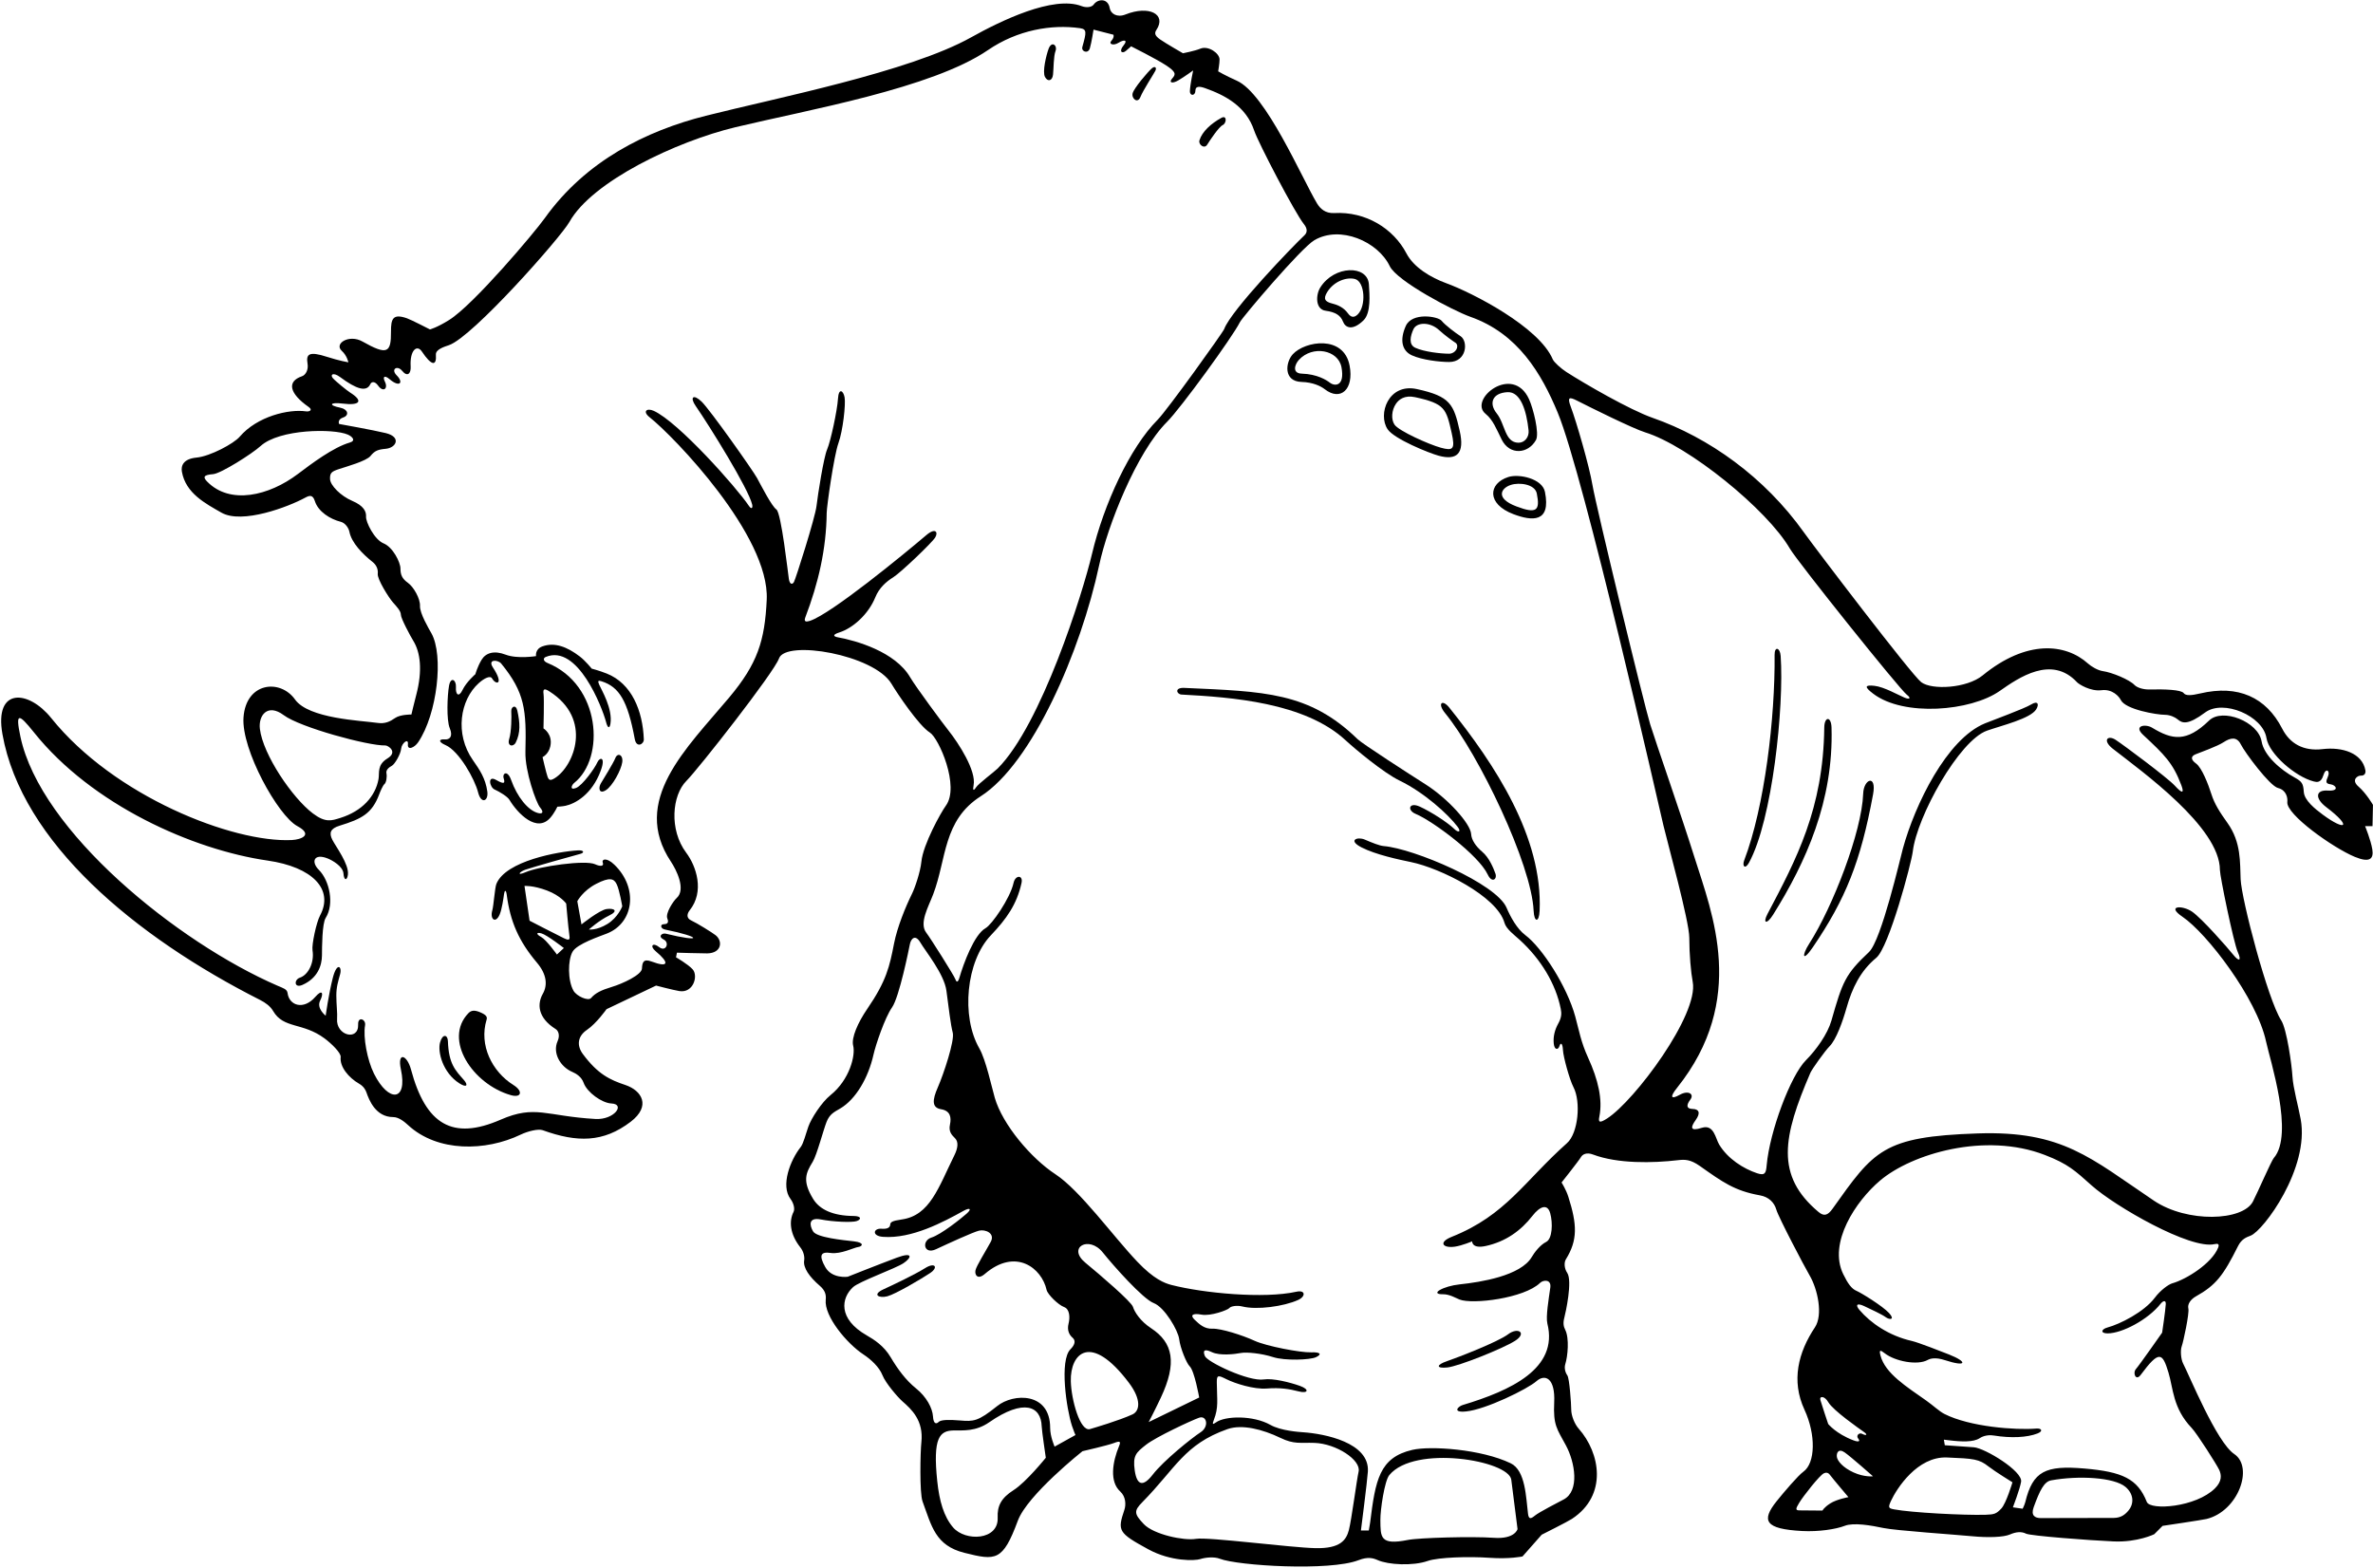 <?xml version="1.0" encoding="UTF-8"?>
<svg xmlns="http://www.w3.org/2000/svg" xmlns:xlink="http://www.w3.org/1999/xlink" width="572pt" height="378pt" viewBox="0 0 572 378" version="1.1">
<g id="surface1">
<path style=" stroke:none;fill-rule:nonzero;fill:rgb(0%,0%,0%);fill-opacity:1;" d="M 570.094 199.152 L 571.883 199.152 L 571.992 194.016 C 571.992 194.016 570.383 191.238 568.508 189.613 C 566.633 187.988 568.305 186.91 569.109 186.965 C 569.91 187.016 570.305 186.414 570.164 185.672 C 569.395 181.512 564.582 180.016 559.863 180.578 C 555.23 181.137 551.949 179.238 550.117 175.656 C 546.219 168.039 539.445 165.02 530.363 167.156 C 528.238 167.656 526.867 167.77 526.359 167.074 C 525.773 166.266 521.82 166.113 518.113 166.203 C 516.488 166.242 515.059 165.688 514.539 165.145 C 513.281 163.816 509.102 162.094 506.859 161.773 C 505.68 161.605 504.117 160.691 503.297 159.949 C 497.902 155.098 488.508 154.137 477.898 162.816 C 474.105 165.918 465.672 166.391 463.109 164.449 C 460.777 162.684 437.395 131.938 434.828 128.336 C 425.305 114.977 411.934 105.477 398.352 100.723 C 392.816 98.785 381.965 92.492 377.566 89.668 C 376.285 88.844 374.574 87.312 374.281 86.613 C 370.988 78.82 354.941 70.578 348.629 68.277 C 344.816 66.887 340.766 64.43 339.027 61.105 C 335.891 55.098 329.23 50.938 321.609 51.359 C 319.484 51.477 318.223 50.293 317.484 49.07 C 313.863 43.07 305.148 22.57 298.113 19.445 C 295.289 18.191 293.637 17.195 293.637 17.195 C 293.637 17.195 293.984 15.199 293.969 14.324 C 293.941 12.801 291.23 10.93 289.316 11.738 C 288.059 12.27 285.148 12.84 285.148 12.84 C 285.148 12.84 281.031 10.477 279.664 9.523 C 278.297 8.574 278.254 7.957 278.75 7.203 C 281.238 3.445 276.992 1.223 271.289 3.492 C 269.27 4.301 267.715 3.301 267.488 1.945 C 267.078 -0.496 264.613 -0.305 263.633 1.09 C 263.156 1.766 261.844 1.906 260.73 1.477 C 253.891 -1.164 241.137 5.059 234.082 9.004 C 219.203 17.324 187.414 23.547 170.098 27.918 C 155.824 31.52 141.227 38.715 131.316 52.586 C 128.852 56.039 114.191 73.426 108.27 77.129 C 105.27 79.004 103.637 79.41 103.637 79.41 C 103.637 79.41 99.16 77.098 98.102 76.727 C 94.727 75.547 94.223 76.797 94.246 79.945 C 94.281 85.059 93.359 85.711 87.363 82.32 C 84.156 80.508 80.438 82.824 82.398 84.59 C 83.648 85.715 83.977 87.344 83.977 87.344 C 83.977 87.344 81.699 86.949 78.836 86.023 C 74.438 84.602 73.746 85.352 74.137 87.695 C 74.387 89.195 73.633 90.414 72.809 90.691 C 69.051 91.961 69.77 94.863 74.398 98.102 C 75.465 98.848 74.613 99.285 73.738 99.16 C 69.617 98.57 62.008 100.336 57.762 105.289 C 56.379 106.906 50.703 109.988 47.371 110.305 C 44.215 110.605 43.59 112.238 43.844 113.699 C 44.762 118.949 49.621 121.422 53.363 123.57 C 58.352 126.438 69.566 122.156 73.59 119.957 C 74.695 119.355 75.414 119.273 75.902 120.805 C 76.707 123.348 79.586 125.148 82.16 125.789 C 83.16 126.039 84.031 127.211 84.223 128.199 C 84.738 130.82 87.348 133.52 89.836 135.484 C 90.531 136.035 91.207 137.027 91.055 138.32 C 90.902 139.609 93.719 144.09 94.719 145.211 C 95.719 146.336 96.629 147.316 96.629 148.191 C 96.629 149.066 98.941 153.371 99.633 154.492 C 101.336 157.25 101.879 161.613 100.348 167.457 C 99.855 169.32 99.168 172.234 99.168 172.234 C 99.168 172.234 96.492 172.207 95.242 173.082 C 93.992 173.957 92.801 174.52 90.988 174.258 C 86.984 173.688 74.406 173.242 71.121 168.625 C 67.547 163.594 59.305 164.426 58.695 172.945 C 58.145 180.66 67 196.625 71.668 199.137 C 75.559 201.23 72.621 202.383 70.363 202.496 C 56.137 203.207 27.488 191.945 12.344 173.09 C 6.875 166.281 -1.418 165.629 0.586 176.953 C 5.219 203.094 32.613 225.82 62.719 241.059 C 63.988 241.703 65.172 242.566 65.816 243.684 C 68.363 248.07 72.93 246.375 78.238 250.32 C 79.773 251.461 82.238 253.785 82.117 254.82 C 81.852 257.129 84.031 259.785 86.535 261.219 C 87.684 261.875 88.121 262.754 88.32 263.316 C 88.941 265.09 90.504 269.281 94.793 269.281 C 96.168 269.281 97.605 270.516 98.352 271.203 C 105.477 277.797 117.086 277.555 125.512 273.504 C 127.289 272.648 129.801 272.074 130.801 272.438 C 139.121 275.445 145.434 275.441 152.016 270.414 C 156.98 266.625 154.734 262.879 150.723 261.539 C 146.992 260.297 144.113 258.945 140.512 254.105 C 138.98 252.051 139.199 249.801 141.484 248.254 C 143.77 246.711 146.195 243.273 146.195 243.273 L 158.145 237.578 C 158.145 237.578 162.23 238.652 163.73 238.902 C 167.137 239.469 168.359 235.223 166.961 233.668 C 165.836 232.418 162.949 230.766 162.949 230.766 L 163.172 229.648 C 163.172 229.648 169.363 229.84 170.488 229.82 C 173.961 229.758 174.273 226.848 172.492 225.438 C 171.727 224.836 167.988 222.504 166.613 221.879 C 165.238 221.254 165.738 220.07 166.238 219.445 C 169.879 214.895 167.848 208.809 165.402 205.547 C 161.223 199.977 162.027 191.668 165.434 188.262 C 168.363 185.332 186.574 162.109 187.773 158.719 C 189.395 154.156 210.691 157.801 214.875 164.812 C 216.289 167.188 221.465 174.91 224.152 176.594 C 226.285 177.926 231.422 189.566 227.984 194.23 C 226.797 195.848 222.512 203.562 222.098 207.691 C 221.848 210.191 220.539 214.035 219.828 215.461 C 218.297 218.555 216.285 223.453 215.504 227.449 C 214.426 232.98 213.688 236.434 209.031 243.227 C 206.797 246.488 205.164 250.184 205.652 252.062 C 206.254 254.375 204.797 260.281 200.203 263.977 C 198.023 265.727 195.535 269.629 194.855 271.566 C 194.176 273.508 193.672 275.66 192.977 276.535 C 190.488 279.695 188.125 285.785 190.547 289.012 C 191.297 290.012 191.652 291.406 191.277 292.145 C 190.18 294.312 190.355 297.453 192.922 300.695 C 193.699 301.676 193.984 302.945 193.844 303.82 C 193.551 305.633 195.141 307.824 197.578 309.922 C 198.887 311.051 199.172 312.078 199.039 313.324 C 198.625 317.289 204.164 323.898 208.121 326.496 C 209.941 327.691 211.949 329.555 212.707 331.488 C 213.469 333.422 216.414 336.832 217.547 337.824 C 219.68 339.691 222.676 342.398 222.09 347.691 C 221.84 349.941 221.621 359.895 222.379 361.941 C 224.57 367.875 225.434 372.562 232.484 374.324 C 240.035 376.211 241.703 376.402 245.34 366.586 C 247.648 360.348 260.926 349.824 260.926 349.824 C 260.926 349.824 267.09 348.406 268.512 347.852 C 269.938 347.297 270.215 347.453 269.77 348.52 C 268.109 352.496 267.438 357.184 270.016 359.523 C 271.391 360.773 271.438 362.734 271.027 363.953 C 269.34 369.004 269.492 369.488 276.789 373.469 C 282.289 376.469 288.074 376.238 289.32 375.828 C 290.566 375.418 292.688 375.223 293.988 375.734 C 298.363 377.445 320.539 378.785 327.484 376.086 C 329.734 375.211 331.016 375.594 332.086 376.074 C 334.613 377.207 340.551 377.539 344.176 376.27 C 346.676 375.395 354.109 375.164 358.984 375.516 C 363.863 375.867 366.988 375.195 366.988 375.195 L 371.617 369.953 C 371.617 369.953 377.871 366.82 378.902 366.141 C 387.594 360.43 385.711 350.215 380.535 344.391 C 379.535 343.266 378.742 341.234 378.738 339.82 C 378.734 338.406 378.316 332.281 377.801 331.551 C 377.281 330.82 377.023 329.746 377.305 328.836 C 377.891 326.961 378.32 322.617 377.289 320.559 C 376.914 319.809 376.703 319.016 377.086 317.578 C 377.363 316.543 379.094 308.762 377.758 306.809 C 377.062 305.793 376.973 304.34 377.441 303.578 C 380.328 298.922 380.172 295.172 378.027 288.453 C 377.469 286.703 376.406 285.051 376.406 285.051 C 376.406 285.051 380.621 279.742 381.043 278.98 C 381.465 278.219 382.477 277.734 383.973 278.301 C 389.945 280.559 398.387 280.383 404.488 279.668 C 406.109 279.48 407.461 279.465 409.738 281.07 C 415.152 284.891 418.074 287.059 424.234 288.148 C 426.359 288.523 427.691 289.875 428.188 291.629 C 428.68 293.379 434.941 305.312 436.191 307.438 C 438.145 310.758 439.473 316.969 437.48 319.961 C 433.469 325.977 431.711 332.812 434.953 339.809 C 437.738 345.82 437.613 352.695 434.684 354.77 C 433.492 355.613 430.082 359.59 428.27 361.848 C 424.457 366.598 425.434 368.586 434.422 369.062 C 438.383 369.273 442.566 368.625 444.684 367.801 C 446.805 366.973 451.105 367.723 453.984 368.336 C 456.859 368.953 471.488 369.945 475.363 370.32 C 479.238 370.695 482.977 370.562 484.492 369.895 C 486.012 369.227 487.324 369.164 488.359 369.699 C 489.395 370.234 503.738 371.32 509.488 371.57 C 515.238 371.82 519.273 369.832 519.273 369.832 L 521.281 367.82 C 521.281 367.82 530.875 366.402 531.867 366.16 C 539.52 364.281 543.305 353.695 538.551 350.504 C 534.289 347.645 527.723 331.543 526.234 328.695 C 525.703 327.684 525.523 325.52 525.898 324.52 C 526.273 323.52 527.766 316.551 527.492 315.445 C 527.219 314.34 528.105 313.176 529.328 312.492 C 534.145 309.797 535.926 307.461 539.449 300.41 C 540.324 298.66 541.457 298.266 542.508 297.859 C 545.613 296.652 556.73 281.605 554.574 269.816 C 554.027 266.824 552.742 262.211 552.586 259.504 C 552.43 256.797 551.238 248.07 549.863 245.945 C 546.66 240.996 540.309 216.902 540.094 211.945 C 539.914 207.938 540.266 203.055 536.926 198.383 C 535.051 195.758 533.793 193.797 533.043 191.422 C 532.293 189.047 530.738 185.066 529.363 184.066 C 527.988 183.066 528.098 182.297 529.238 181.828 C 530.379 181.363 534.477 179.91 536 178.906 C 537.52 177.902 539.137 177.434 540.137 179.434 C 541.137 181.434 547.105 189.453 549.105 189.953 C 551.105 190.453 551.465 192.309 551.348 193.316 C 550.992 196.316 562.398 204.391 567.621 206.555 C 571.246 208.055 572.203 207.016 571.836 204.754 C 571.465 202.488 570.094 199.152 570.094 199.152 Z M 71.801 114.258 C 64.859 119.504 55.457 121.773 49.918 116.074 C 48.871 114.996 49.062 114.473 51.375 114.297 C 53.234 114.152 60.746 109.398 62.809 107.523 C 67.348 103.398 80.383 103.25 83.855 104.77 C 84.855 105.207 85.91 106.215 84.297 106.684 C 80.348 107.828 75.164 111.715 71.801 114.258 Z M 62.645 175.695 C 62.258 172.469 64.484 169.465 68.402 172.402 C 72.312 175.336 88.789 179.816 92.879 179.695 C 93.523 179.676 95.988 181.238 93.402 182.82 C 90.82 184.402 91.516 186.266 91.238 187.82 C 90.488 191.988 87.254 195.539 82.055 197.16 C 79.941 197.82 78.488 198.402 75.402 196.07 C 70.488 192.352 63.395 181.945 62.645 175.695 Z M 228.594 176.047 C 227.363 174.512 220.785 165.648 219.367 163.234 C 215.773 157.105 206.359 154.418 201.988 153.633 C 200.957 153.445 200.488 153.035 202.32 152.453 C 205.574 151.418 209.305 148.113 210.988 143.988 C 211.902 141.738 213.57 140.238 215.32 139.152 C 217.07 138.07 224.652 130.836 225.422 129.57 C 226.191 128.309 225.52 127.09 223.27 129.008 C 218.008 133.484 200.398 147.965 195.227 149.66 C 194.305 149.965 193.707 149.902 194.117 148.824 C 197.258 140.594 199.176 132.363 199.27 123.633 C 199.289 122.027 201.016 109.816 202.102 106.816 C 203.184 103.816 203.883 97.461 203.586 95.793 C 203.289 94.129 202.152 93.402 201.988 96.152 C 201.82 98.902 200.215 106.41 199.379 108.324 C 198.547 110.242 197.148 119.141 196.816 121.973 C 196.484 124.809 191.762 139.676 191.371 140.312 C 190.984 140.953 190.371 140.934 190.152 139.57 C 189.938 138.211 188.32 123.652 187.152 122.82 C 185.988 121.988 183.488 117.07 182.488 115.238 C 181.488 113.402 171.117 98.73 169.117 96.812 C 167.117 94.898 166.207 95.723 167.707 97.887 C 171 102.645 180.434 117.809 181.309 121.637 C 181.492 122.438 181.164 122.914 180.488 121.902 C 177.488 117.441 163.484 101.695 157.57 99.031 C 155.902 98.281 154.816 99.18 156.57 100.57 C 162.438 105.215 185.539 129.137 184.816 144.551 C 184.352 154.488 182.602 159.984 175.758 168.148 C 165.488 180.402 151.926 193 161.727 207.711 C 162.992 209.609 165.441 214.402 163.09 216.496 C 162.34 217.164 160.352 220.133 160.852 221.383 C 161.352 222.633 160.641 222.758 159.891 222.801 C 159.141 222.84 159.164 223.844 160.301 224.074 C 169.32 225.902 169.32 227.238 160.488 225.07 C 159.574 224.848 158.488 225.738 159.988 226.488 C 161.488 227.238 160.488 229.57 158.902 228.32 C 157.32 227.07 156.551 228.055 158.051 229.305 C 161.383 232.078 161.242 233.352 157.07 231.785 C 155.07 231.035 154.82 231.988 154.738 233.488 C 154.652 234.988 150.121 237.113 147.488 237.902 C 144.855 238.695 143.488 239.402 142.488 240.57 C 141.773 241.402 138.98 240.129 138.238 238.82 C 136.82 236.32 136.871 231.441 138.008 229.426 C 139.094 227.508 144.68 225.676 146.312 225.027 C 152.738 222.488 153.961 214.121 148.094 208.445 C 146.152 206.57 144.969 207.145 145.301 207.977 C 145.633 208.812 144.711 208.926 143.461 208.34 C 141.094 207.234 129.969 208.844 126.738 210.23 C 124.406 211.23 125.16 210.168 126.645 209.641 C 128.129 209.113 138.684 206.125 139.805 205.855 C 140.93 205.582 140.82 204.902 139.32 204.988 C 134.68 205.246 121.895 207.512 119.652 213.07 C 119.273 214.008 118.996 218.312 118.66 219.48 C 118.059 221.594 119.453 222.711 120.43 220.477 C 121.012 219.145 121.371 216.391 121.504 215.473 C 121.637 214.551 121.977 214.406 122.148 215.715 C 122.988 222.152 125.047 226.879 129.438 232.074 C 131.738 234.797 132.07 237.402 130.84 239.57 C 129.523 241.898 129.465 245.258 133.961 248.078 C 134.516 248.426 135.07 249.488 134.402 250.988 C 133.137 253.84 135.062 257.172 137.977 258.406 C 138.883 258.789 140.18 259.598 140.68 261.016 C 141.488 263.305 145.078 265.891 147.371 266 C 150.844 266.164 148.02 269.988 143.547 269.738 C 131.57 269.059 129.039 266.258 120.664 269.91 C 109.078 274.961 102.625 271.094 99.066 257.801 C 98.113 254.238 95.699 253.434 96.637 257.797 C 98.293 265.531 93.676 265.863 90.152 258.82 C 88.527 255.562 87.488 250.027 88 247.133 C 88.25 245.715 86.246 244.883 86.328 246.965 C 86.492 251.039 80.902 249.652 81.254 245.543 C 81.359 244.336 81.07 242.07 81.07 239.988 C 81.07 237.902 81.488 236.652 81.988 234.82 C 82.488 232.988 81.219 231.812 80.219 235.727 C 79.219 239.645 78.504 244.84 78.504 244.84 C 78.504 244.84 76.23 243.094 77.164 241.223 C 78.098 239.352 77.652 238.402 75.988 240.32 C 73.16 243.57 69.691 242.395 69.316 239.375 C 69.203 238.441 68.242 238.195 66.855 237.594 C 42.82 227.152 9.742 200.453 4.914 177.543 C 3.691 171.734 4.434 171.855 8.195 176.559 C 22.164 194.027 46.48 204.848 64.48 207.441 C 75.352 209.008 80.531 214.402 77.141 220.703 C 76.266 222.328 75.109 227.707 75.332 229.086 C 75.812 232.07 74.285 235.004 72.312 235.664 C 70.812 236.164 70.891 238.297 72.891 237.422 C 76.559 235.812 77.594 232.758 77.609 230.316 C 77.621 228.441 77.629 222.645 78.504 221.27 C 80.66 217.879 79.391 212.223 76.863 209.695 C 74.914 207.746 75.668 205.613 78.988 206.938 C 80.09 207.379 82.668 208.824 82.793 210.574 C 82.918 212.324 83.684 212.316 83.863 210.82 C 84.16 208.328 80.949 204.086 80.113 202.445 C 79.281 200.805 79.598 199.727 81.867 199.035 C 87.223 197.395 89.676 196.098 91.402 191.488 C 91.652 190.82 92.273 189.32 92.691 188.988 C 93.105 188.656 93.328 187.246 93.152 186.402 C 92.98 185.559 93.812 184.945 94.473 184.586 C 95.137 184.23 96.57 181.84 96.695 180.484 C 96.82 179.133 98.488 177.816 98.324 179.398 C 98.156 180.984 99.902 180.246 100.797 178.926 C 105.402 172.117 106.992 157.996 103.988 152.652 C 103.379 151.574 101.152 147.82 101.238 146.07 C 101.32 144.32 99.707 141.469 98.32 140.488 C 96.934 139.508 96.527 138.555 96.527 137.055 C 96.527 135.555 94.715 131.906 92.465 130.988 C 90.215 130.07 88.152 125.801 88.234 124.551 C 88.32 123.301 87.652 121.902 84.902 120.738 C 82.152 119.57 79.613 117.02 79.555 115.484 C 79.492 113.953 79.984 113.645 81.734 113.062 C 83.484 112.48 88.32 111.152 89.32 109.902 C 90.32 108.652 91.129 108.352 92.961 108.188 C 95.57 107.949 96.777 105.324 92.988 104.402 C 89.902 103.652 81.742 102.199 81.742 102.199 C 81.742 102.199 81.227 101.133 82.727 100.633 C 84.227 100.133 83.914 98.664 82.055 98.289 C 78.902 97.652 79.715 96.922 82.465 97.273 C 86.969 97.844 87.555 96.602 84.391 94.621 C 83.727 94.207 80.898 91.934 80.215 91.137 C 79.531 90.344 80.262 89.629 81.988 90.902 C 85.891 93.793 88.359 94.609 89.277 92.574 C 89.52 92.035 90.312 91.789 91.145 92.957 C 92.367 94.668 93.645 93.715 92.758 91.949 C 92.176 90.781 92.707 90.383 93.902 91.402 C 96.352 93.492 97.371 92.234 95.621 90.484 C 94.125 88.988 95.762 87.953 96.941 89.398 C 98.18 90.922 99.094 90.117 98.988 88.32 C 98.758 84.438 100.504 82.957 101.691 84.738 C 103.992 88.188 105.281 88.363 105.07 85.488 C 104.977 84.215 107.16 83.566 108.23 83.199 C 113.965 81.219 135.199 57.18 137.258 53.496 C 142.715 43.734 162.98 34.094 177.32 30.652 C 194.586 26.512 224.641 21.312 238.137 12.078 C 245.273 7.195 253.516 5.828 260.301 6.789 C 262.008 7.035 261.902 7.738 260.898 11.305 C 260.578 12.441 262.285 13.062 262.703 11.645 C 263.121 10.227 263.59 7.141 263.59 7.141 L 268.395 8.371 C 268.395 8.371 268.652 8.988 267.902 9.82 C 267.152 10.652 268.391 11.086 269.633 10.301 C 270.879 9.516 271.98 9.555 270.812 10.973 C 269.648 12.391 270.453 13.035 271.367 12.285 C 272.285 11.535 272.641 11.16 272.641 11.16 C 272.641 11.16 278.797 14.242 281.117 15.781 C 283.438 17.324 283.492 17.887 282.578 18.887 C 281.66 19.887 282.508 20.266 284.012 19.383 C 285.516 18.504 287.605 16.973 287.605 16.973 C 287.605 16.973 286.902 20.238 286.82 21.902 C 286.754 23.238 288.152 23.152 288.152 21.82 C 288.152 20.812 289.016 20.73 290.434 21.23 C 295.355 22.969 300.367 25.633 302.316 31.48 C 303.289 34.406 312.156 51.371 314.285 54.004 C 315.195 55.129 315.148 56.051 314.414 56.734 C 311.691 59.285 296.762 74.758 295.09 79.309 C 294.777 80.16 281.289 98.941 279.039 101.191 C 272.398 107.836 266.055 121.531 263.215 133.551 C 260.965 143.062 250.988 174.738 240.492 185.242 C 239.688 186.043 235.836 188.906 235.254 189.82 C 234.668 190.738 234.43 190.543 234.68 189.293 C 235.371 185.828 231.102 179.188 228.594 176.047 Z M 135.902 226.152 C 134.438 225.453 127.652 221.941 127.652 221.941 L 126.426 213.562 C 126.426 213.562 128.488 213.402 131.82 214.652 C 135.152 215.902 136.477 217.809 136.477 217.809 C 136.477 217.809 136.992 223.781 137.207 225.133 C 137.418 226.488 137.371 226.855 135.902 226.152 Z M 135.918 228.531 L 134.242 230.094 C 134.242 230.094 131.676 226.52 130.426 225.852 C 129.176 225.184 129.238 224.652 130.488 224.988 C 131.836 225.348 135.918 228.531 135.918 228.531 Z M 146.227 219.129 C 144.477 219.379 140.164 222.836 140.164 222.836 L 139.156 217.246 C 139.156 217.246 140.484 214.711 143.734 213.047 C 146.984 211.379 148 211.77 148.668 213.188 C 149.336 214.605 149.992 218.477 149.992 218.477 C 149.992 218.477 148.988 221.152 146.402 222.738 C 143.82 224.32 141.949 224.062 141.949 224.062 C 141.949 224.062 144.391 221.871 146.805 220.707 C 149.223 219.539 147.977 218.879 146.227 219.129 Z M 244.309 359.211 C 241.277 361.133 240.359 363.082 240.484 365.832 C 240.734 371.328 232.691 371.641 229.738 368.195 C 227.488 365.57 226.422 361.812 225.922 357.062 C 224.812 346.52 226.492 344.859 229.926 344.816 C 232.188 344.789 235.191 345.102 238.441 342.852 C 246.809 337.059 250.945 338.969 251.094 343.82 C 251.125 344.879 252.086 351.402 252.086 351.402 C 252.086 351.402 247.344 357.293 244.309 359.211 Z M 254.207 348.719 C 254.207 348.719 253.133 346.316 253.133 344.191 C 253.133 335.535 244.27 335.805 240.363 338.945 C 235.723 342.676 234.66 342.688 231.363 342.41 C 228.629 342.176 226.773 342.258 226.273 342.758 C 225.773 343.258 225.016 343.43 224.891 341.43 C 224.766 339.43 223.309 336.688 220.809 334.688 C 218.309 332.688 216.32 329.93 214.695 327.18 C 213.07 324.43 210.703 322.922 208.953 321.922 C 201.875 317.879 202.801 312.859 205.625 310.273 C 207.125 308.898 215.816 305.805 217.77 304.508 C 219.727 303.207 220.238 301.656 216.125 303.191 C 212.012 304.723 204.336 307.77 204.336 307.77 C 204.336 307.77 200.555 308.316 198.93 305.441 C 197.305 302.566 197.852 301.676 200.234 302.035 C 202.617 302.395 205.875 300.723 206.875 300.598 C 207.875 300.473 208.477 299.535 205.852 299.234 C 203.223 298.938 196.875 298.328 195.984 296.828 C 195.09 295.324 194.871 293.383 197.859 293.961 C 200.848 294.539 205.367 294.727 206.492 294.352 C 207.617 293.977 207.738 293.133 205.734 293.121 C 200.711 293.082 197.539 291.535 196 289.004 C 193.371 284.684 194.215 282.805 195.891 280.078 C 196.891 278.453 198.488 272.32 199.238 270.445 C 199.988 268.57 201.008 268.098 202.508 267.223 C 206.262 265.031 209.301 259.844 210.555 254.215 C 211.055 251.965 213.273 245.34 215.023 242.84 C 216.773 240.34 219.078 228.832 219.328 227.582 C 219.578 226.332 220.598 225.078 221.848 227.203 C 223.098 229.328 227.598 234.809 228.129 238.816 C 228.66 242.824 229.156 247.066 229.656 248.941 C 230.156 250.816 227.438 258.973 226.062 262.098 C 224.688 265.223 224.602 267.016 226.852 267.391 C 229.102 267.766 229.344 269.379 228.988 271.07 C 228.629 272.766 229.344 273.523 230.219 274.398 C 231.094 275.273 230.883 276.801 230.066 278.449 C 226.211 286.25 224.176 292.988 217.383 293.957 C 214.965 294.301 214.629 294.625 214.582 295.203 C 214.539 295.781 214.113 296.32 212.488 296.195 C 210.5 296.043 210.07 297.949 212.859 298.152 C 219.777 298.656 227.363 294.598 232.27 291.875 C 233.801 291.023 234.316 291.398 232.988 292.57 C 231.656 293.742 226.871 297.582 224.496 298.332 C 222.121 299.082 222.641 302.52 225.613 301.137 C 228.59 299.75 234.488 297.035 235.988 296.66 C 237.488 296.285 239.945 297.27 238.809 299.367 C 237.676 301.465 235.379 305.117 235.137 306.203 C 234.898 307.285 235.629 308.598 237.379 307.098 C 244.867 300.68 251.117 305.723 252.273 310.926 C 252.523 312.051 255.113 314.57 256.488 315.07 C 257.863 315.57 257.945 317.57 257.57 319.07 C 257.195 320.57 257.656 321.707 258.531 322.457 C 259.406 323.207 259.031 324.246 258.031 325.246 C 255.328 327.949 257.074 339.648 258.387 343.688 C 258.797 344.945 259.234 345.926 259.234 345.926 Z M 262.746 344.488 C 260.352 345.191 258.219 337.395 258.113 332.945 C 257.949 326.246 262.867 321.066 272.113 333.32 C 275.25 337.48 274.676 340.168 272.988 340.945 C 269.758 342.43 263.746 344.191 262.746 344.488 Z M 277.465 320.176 C 274.898 318.492 273.473 316.285 273.098 315.035 C 272.723 313.785 265.145 307.285 261.645 304.41 C 257.156 300.719 262.473 297.727 265.824 301.918 C 268.324 305.043 275.465 313.113 278.09 314.113 C 280.715 315.113 283.984 320.695 284.238 322.82 C 284.488 324.945 286.004 328.617 286.762 329.352 C 287.93 330.477 289.059 336.879 289.059 336.879 L 276.883 342.801 C 276.883 342.801 278.289 340.152 279.812 336.914 C 283.758 328.539 282.777 323.664 277.465 320.176 Z M 276.246 348.27 C 278.621 346.395 287.145 342.426 289.016 341.758 C 290.891 341.086 291.52 343.883 289.395 345.258 C 287.27 346.633 280.488 352.07 277.859 355.469 C 275.492 358.531 274.035 358.043 273.52 354.441 C 273.008 350.836 273.871 350.145 276.246 348.27 Z M 327.484 354.75 C 327.027 356.762 325.766 366.457 325.141 368.832 C 324.516 371.207 323.113 373.32 317.113 373.195 C 311.113 373.07 291.152 370.449 288.277 370.949 C 285.402 371.449 278.094 369.906 275.719 367.406 C 273.344 364.906 273.277 364.215 275.383 362.078 C 283.383 353.969 285.418 348.191 295.859 344.504 C 299.406 343.254 304.441 344.59 308.605 346.598 C 311.98 348.223 313.359 347.695 316.859 347.82 C 322.117 348.008 328.117 351.953 327.484 354.75 Z M 360.055 370.699 C 354.93 370.324 342.012 370.684 339.371 371.215 C 332.613 372.57 332.777 370.527 332.734 366.445 C 332.703 363.949 333.738 356.973 334.883 355.586 C 340.988 348.195 363.664 352.051 364.285 356.691 C 364.418 357.691 365.797 368.602 365.797 368.602 C 365.797 368.602 365.18 371.074 360.055 370.699 Z M 387.406 269.605 C 385.453 270.863 385.25 270.488 385.52 269.133 C 386.336 265.062 385.242 260.297 382.805 254.965 C 381.055 251.129 380.66 248.535 379.707 245.035 C 377.742 237.836 371.773 228.496 367.652 225.402 C 365.652 223.902 364.07 220.988 363.152 218.82 C 360.684 212.98 340.77 204.547 333.543 203.953 C 332.484 203.863 330.711 203.133 328.961 202.383 C 327.211 201.633 324.789 202.527 328.203 204.277 C 331.621 206.027 337.164 207.203 340.152 207.82 C 347.125 209.258 360.863 216.027 362.648 222.457 C 363.066 223.957 365.07 225.422 366.312 226.555 C 371.438 231.234 375.012 237.156 376.215 243.203 C 376.426 244.258 376.441 245.242 375.605 246.742 C 374.773 248.242 374.355 249.883 374.523 251.547 C 374.688 253.215 375.621 253.102 375.902 252.152 C 376.184 251.203 376.66 251.465 376.742 253.133 C 376.828 254.797 378.348 260.297 379.266 262.047 C 381.121 265.586 380.426 273.152 377.723 275.555 C 367.418 284.715 363.039 292.918 349.957 298.137 C 346.57 299.488 347.824 300.945 350.723 300.512 C 352.461 300.25 354.852 299.234 354.852 299.234 C 354.852 299.234 354.73 301.102 358.148 300.352 C 362.934 299.301 366.594 296.684 369.402 293.07 C 371.152 290.82 373.004 290.051 373.668 292.453 C 374.336 294.855 374.195 298.625 372.695 299.375 C 371.195 300.125 369.82 301.988 369.238 302.988 C 366.574 307.555 356.902 309.07 351.887 309.602 C 349.898 309.812 348.07 310.379 347.07 310.961 C 346.07 311.543 346.258 312.008 347.82 311.988 C 349.383 311.965 350.957 312.914 351.789 313.25 C 354.91 314.496 367.383 312.98 371.238 309.238 C 371.973 308.523 373.98 308.305 373.695 310.371 C 373.32 313.07 372.57 317.402 372.988 319.07 C 375.703 329.93 364.105 335.219 352.574 338.691 C 351.465 339.023 349.969 340.574 353.383 340.238 C 358.121 339.777 368.184 334.855 370.352 332.945 C 372.434 331.113 374.91 332.188 374.633 338.047 C 374.371 343.586 375.289 344.402 377.461 348.434 C 379.656 352.512 380.809 359.41 376.914 361.457 C 375.762 362.066 370.965 364.527 369.965 365.359 C 368.965 366.195 368.488 366.238 368.32 364.902 C 367.828 360.969 367.73 354.465 364.152 352.738 C 357.07 349.32 344.82 348.488 340.441 349.5 C 332.473 351.348 331.543 356.766 330.262 367.059 C 330.199 367.543 329.941 368.938 329.941 368.938 L 328.043 368.938 C 328.043 368.938 329.551 357.25 329.719 354.75 C 330.184 347.742 319.27 345.605 314.133 345.258 C 313.195 345.195 308.738 344.902 306.238 343.488 C 302.105 341.145 295.309 341.262 293.07 342.902 C 292.297 343.469 292.188 343.32 292.578 342.316 C 293.777 339.23 293.344 337.574 293.305 333.215 C 293.289 331.387 293.641 331.473 295.641 332.473 C 297.641 333.473 302.215 334.961 305.383 334.711 C 308.551 334.461 310.797 334.824 313.047 335.406 C 315.297 335.992 315.738 334.934 313.32 334.07 C 310.898 333.207 306.801 332.191 304.633 332.523 C 300.977 333.086 291.039 328.328 290.441 326.906 C 289.91 325.633 290.199 325.027 292.117 325.945 C 294.035 326.863 297.676 326.426 299.07 326.152 C 300.465 325.883 304.031 326.223 306.867 327.137 C 309.699 328.055 315.789 327.828 317.207 327.16 C 318.621 326.496 318.426 325.902 315.988 325.988 C 313.551 326.074 305.316 324.539 302.391 323.195 C 299.465 321.848 294.285 320.211 292.285 320.293 C 290.285 320.379 289.102 319.211 287.965 318.137 C 286.832 317.062 287.383 316.488 289.633 316.902 C 291.883 317.32 295.984 315.766 296.32 315.32 C 296.652 314.875 298.133 314.602 299.465 314.938 C 302.926 315.801 309.414 314.953 312.922 313.359 C 314.758 312.527 314.723 310.883 312.473 311.383 C 304.688 313.113 290.098 311.734 282.375 309.75 C 280.684 309.316 278.113 308.32 274.152 304.152 C 268.266 297.965 260.367 286.965 254.387 283.047 C 248.566 279.234 241.672 271.121 239.785 264.629 C 239.078 262.195 237.648 255.469 236.062 252.719 C 231.617 244.992 232.887 231.719 238.82 225.488 C 242.609 221.508 245.105 218.016 246.238 212.82 C 246.652 210.902 244.758 210.863 244.32 212.812 C 243.488 216.57 239.07 222.902 237.57 223.738 C 234.82 225.266 232.254 232.27 231.246 235.727 C 230.871 237.008 230.496 236.719 230.246 235.969 C 229.996 235.219 224.348 226.23 223.262 224.816 C 221.508 222.52 223.801 218.574 224.941 215.574 C 228.195 207.031 227.27 197.766 236.41 191.938 C 248.738 184.07 260.473 157.172 264.969 136.148 C 266.969 126.809 273.898 109.102 281.336 101.664 C 284.578 98.426 297.059 81.297 298.867 77.676 C 299.492 76.426 313.641 59.766 316.82 57.902 C 323.051 54.258 332.145 58.215 334.988 64.152 C 336.723 67.777 350.395 74.945 354.406 76.359 C 365.902 80.402 371.57 90.055 375.488 99.488 C 381.82 114.738 399.977 194.832 400.977 199.047 C 401.977 203.262 407.195 222.07 407.195 226.051 C 407.195 230.027 407.602 234.52 408.02 236.684 C 409.531 244.555 394.02 265.34 387.406 269.605 Z M 441.184 362.402 C 439.621 363.402 439.297 364.133 439.297 364.133 C 439.297 364.133 434.734 364.086 433.734 364.086 C 432.734 364.086 432.832 363.684 433.672 362.293 C 434.711 360.57 438.641 355.609 439.625 355.156 C 440.07 354.949 440.625 354.871 441.121 355.559 C 441.621 356.25 445.551 360.895 445.551 360.895 C 445.551 360.895 442.746 361.402 441.184 362.402 Z M 447.898 346.758 C 448.461 347.445 448.066 347.699 446.738 347.195 C 442.559 345.613 440.676 343.258 440.676 343.258 C 440.676 343.258 439.086 338.535 438.797 337.508 C 438.512 336.48 439.785 336.418 440.715 338.027 C 441.863 340.008 448.238 344.445 449.301 345.195 C 450.363 345.945 449.742 346.102 448.93 345.664 C 448.117 345.227 447.336 346.07 447.898 346.758 Z M 446.801 354.945 C 444.176 353.758 442.891 352.133 442.766 351.195 C 442.641 350.258 443.129 349.051 444.676 350.133 C 446.211 351.211 451.469 355.867 451.469 355.867 C 451.469 355.867 449.426 356.133 446.801 354.945 Z M 482.395 363.656 C 481.207 364.906 480.738 365.082 478.613 365.145 C 473.41 365.297 460.719 364.637 456.547 363.84 C 455.266 363.594 455.051 363.445 455.801 361.82 C 457.188 358.812 462.18 351.043 469.301 351.336 C 475.801 351.605 477.039 351.699 479.352 353.527 C 480.77 354.648 485.094 357.32 485.094 357.32 C 485.094 357.32 483.582 362.406 482.395 363.656 Z M 513.051 364.133 C 512.285 365.055 511.301 365.883 509.555 365.906 C 507.805 365.926 493.363 365.945 491.926 365.945 C 490.488 365.945 489.488 365.316 490.207 363.328 C 491.691 359.234 492.73 357.152 494.43 356.848 C 501.055 355.648 509.602 356.117 512.348 358.438 C 514.258 360.055 514.512 362.371 513.051 364.133 Z M 534.664 300.777 C 533.164 304.516 527.082 308.375 523.621 309.352 C 522.707 309.609 520.758 311.023 519.426 312.805 C 516.809 316.293 510.988 319.195 508 320 C 506.473 320.41 506.227 321.426 508.047 321.422 C 511.516 321.41 517.777 318.121 520.812 314.273 C 521.348 313.598 522.109 313.277 522.051 314.383 C 521.973 315.887 521.172 321.242 521.172 321.242 C 521.172 321.242 515.703 329.055 514.863 330.008 C 514.023 330.961 514.824 333.008 515.988 331.445 C 520.488 325.383 521.238 326.07 522.695 330.852 C 523.855 334.664 523.738 339.465 528.285 344.211 C 529.574 345.559 534.348 353.082 534.926 354.32 C 535.504 355.562 535.613 357.07 533.926 358.758 C 529.336 363.348 518.312 364.16 517.477 362.051 C 515.258 356.441 511.562 354.781 502.422 353.996 C 493.062 353.195 490 354.609 488.184 362.098 C 488.039 362.699 487.551 363.688 487.551 363.688 L 485.203 363.352 C 485.203 363.352 486.863 359.008 487.176 357.195 C 487.613 354.645 478.473 349.09 475.797 348.875 C 474.793 348.797 468.785 348.383 468.785 348.383 L 468.559 347.043 C 468.559 347.043 469.055 347.094 469.801 347.191 C 472.848 347.574 475.676 347.656 477.156 346.707 C 477.566 346.445 478.738 345.738 480.676 346.051 C 484.707 346.703 488.609 346.535 491.129 345.547 C 492.566 344.984 492.109 344.262 490.859 344.363 C 485.766 344.777 474.82 343.941 468.719 340.855 C 467.441 340.211 466.062 338.859 464.309 337.617 C 459.629 334.309 454.414 331.102 453.281 326.766 C 452.906 325.328 453.215 325.367 454.34 326.242 C 456.762 328.125 462.156 329.219 464.676 327.82 C 465.238 327.508 466.492 327.113 468.805 327.871 C 474.145 329.621 474.324 328.289 469.801 326.508 C 468.234 325.891 462.414 323.605 460.848 323.25 C 455.336 322.004 450.887 318.914 448.215 315.773 C 447.152 314.523 447.629 314.035 449.371 314.855 C 451.117 315.68 453.609 316.828 454.547 317.516 C 455.484 318.203 456.883 318.18 455.32 316.492 C 453.758 314.805 448.629 311.645 447.473 311.156 C 446.32 310.664 445.422 309.445 444.297 307.133 C 440.625 299.582 447.352 289.516 453.184 284.582 C 460.816 278.121 478.48 272.867 492.855 278.398 C 498.543 280.586 500.188 282.203 504.211 285.789 C 509.855 290.82 527.973 301.254 533.805 299.906 C 534.617 299.719 535.031 299.863 534.664 300.777 Z M 559.887 196.371 C 557.973 194.957 555.457 192.918 555.32 190.902 C 555.184 188.891 554.902 188.402 553.07 187.402 C 549.781 185.609 545.723 182.145 545.152 178.738 C 544.359 173.965 535.715 170.566 532.484 173.695 C 527.016 178.992 523.605 178.352 518.758 175.418 C 517.164 174.453 514.176 174.898 516.59 177.148 C 521.762 181.961 523.801 183.957 525.805 189.297 C 526.555 191.297 525.988 191.32 524.238 189.402 C 522.488 187.488 511.879 179.59 509.961 178.34 C 508.043 177.09 506.699 178.465 509.293 180.496 C 516.164 185.875 535.098 199.363 535.098 209.711 C 535.098 211.211 538.402 227.238 539.402 229.488 C 540.402 231.738 539.652 231.82 538.32 230.152 C 536.988 228.488 530.703 221.332 528.371 219.75 C 526.039 218.164 522.066 218.281 526.07 220.988 C 531.988 224.988 543.988 240.684 546.215 251.039 C 547.18 255.52 553.055 273.469 548.078 279.156 C 547.492 279.824 544.148 287.547 543.062 289.629 C 540.602 294.363 527.211 294.816 519.199 289.434 C 503.902 279.152 497.199 272.535 476.719 273.219 C 453.801 273.984 451.738 277.32 441.711 291.395 C 440.574 292.988 439.656 293.254 438.367 292.172 C 427.859 283.375 429.75 274.035 436.379 258.621 C 436.75 257.754 439.902 253.32 440.988 252.238 C 442.629 250.594 444.168 246.23 445.113 242.902 C 446.434 238.242 448.414 234.059 452.266 230.887 C 455.32 228.371 460.73 208.098 461.07 205.238 C 462.062 196.848 472.238 178.488 478.969 176.125 C 482.57 174.863 489.43 173.234 490.82 170.988 C 491.57 169.777 491.234 168.812 489.57 169.832 C 487.906 170.852 480.395 173.578 478.477 174.367 C 469.238 178.152 461.57 193.988 458.676 204.566 C 458.094 206.684 453.492 226.688 450.508 229.496 C 444.762 234.898 444.129 236.664 441.449 246.039 C 440.539 249.23 437.812 253.078 435.316 255.57 C 431.59 259.297 426.57 272.801 425.855 280.824 C 425.688 282.734 425.508 283.484 423.492 282.805 C 420.281 281.719 416.492 279.379 414.391 275.891 C 413.508 274.43 413.145 270.953 410.227 271.867 C 407.309 272.785 407.488 271.738 408.738 269.988 C 409.988 268.238 409.52 267.352 407.988 267.32 C 406.453 267.289 406.449 266.398 407.449 265.062 C 408.449 263.73 406.988 262.738 404.902 263.902 C 402.82 265.07 402.398 264.531 404.238 262.238 C 421.238 240.988 412.688 220.141 408.488 206.793 C 404.988 195.672 399.488 180.066 397.777 174.629 C 396.387 170.195 384.68 121.883 383.848 116.883 C 383.105 112.426 379.996 101.676 378.621 98.031 C 377.734 95.684 378.289 95.637 380.145 96.582 C 383.32 98.199 393.633 103.32 396.559 104.223 C 407.004 107.438 425.977 122.828 431.441 132.246 C 433.238 135.348 457.902 166.172 459.652 167.488 C 460.652 168.238 460.453 168.738 459.039 168.152 C 457.621 167.57 454.152 165.57 451.82 165.32 C 449.488 165.07 449.328 165.555 451.535 167.227 C 458.902 172.82 475.035 171.449 482.004 166.574 C 486.602 163.355 494.52 157.855 500.66 164.461 C 501.09 164.926 503.883 166.711 506.551 166.379 C 509.215 166.043 510.793 167.91 511.211 168.746 C 512.352 171.031 519.828 172.305 521.891 172.312 C 523.07 172.32 524.32 172.902 524.902 173.402 C 526.031 174.371 527.379 174.848 531.543 171.746 C 535.906 168.496 545.473 172.562 546.32 177.902 C 546.934 181.75 553.273 187.219 557.703 188.371 C 558.445 188.562 559.461 188.781 560.043 186.867 C 560.625 184.949 561.738 185.82 561.152 187.152 C 560.57 188.488 560.57 188.902 561.82 189.07 C 563.07 189.238 564.039 190.758 561.07 190.57 C 558.098 190.387 557.988 192.488 560.738 194.57 C 567.07 199.371 565.422 200.465 559.887 196.371 "/>
<path style=" stroke:none;fill-rule:nonzero;fill:rgb(0%,0%,0%);fill-opacity:1;" d="M 146.238 162.359 C 144.41 161.637 142.621 161.176 142.621 161.176 C 142.621 161.176 141.152 159.32 139.738 158.238 C 136.758 155.957 133.711 154.738 130.738 155.82 C 128.902 156.488 129.215 158.16 129.215 158.16 C 129.215 158.16 124.711 158.891 121.879 157.809 C 119.043 156.723 117.07 157.402 116.07 159.07 C 115.07 160.738 114.586 162.516 114.586 162.516 C 114.586 162.516 112.402 164.402 111.488 166.32 C 110.57 168.238 109.781 167.383 109.902 165.652 C 110.027 163.926 108.656 162.973 108.238 165.309 C 107.824 167.641 107.578 173.543 108.414 175.543 C 109.246 177.543 108.391 178.355 107.152 178.238 C 105.914 178.117 105.48 178.781 107.395 179.613 C 110.664 181.035 114.449 187.852 115.238 190.988 C 115.98 193.941 117.781 193.137 117.465 190.801 C 117.035 187.629 115.598 185.531 113.98 183.223 C 109.566 176.918 110.887 168.719 115.414 164.664 C 116.746 163.473 118.184 162.785 118.609 163.535 C 119.559 165.203 121.57 165.07 118.82 160.902 C 117.453 158.832 120.051 159.02 120.812 159.953 C 126.547 166.969 126.902 171.152 126.648 181.215 C 126.527 185.977 129.254 193.543 130.172 194.629 C 131.086 195.711 130.871 196.285 129.715 195.996 C 127.273 195.383 124.637 192.047 123.219 188.047 C 122.312 185.477 121.051 186.469 121.387 187.551 C 121.719 188.633 121.766 189.27 119.602 188.02 C 117.434 186.77 118.008 189.773 119.219 190.316 C 120.426 190.859 122.312 192 122.797 192.801 C 124.758 196.078 129.418 200.895 132.68 197.09 C 133.68 195.926 134.355 194.461 134.355 194.461 C 134.355 194.461 135.469 194.418 136.32 194.238 C 138.609 193.75 142.691 191.555 144.82 185.738 C 146.07 182.32 144.535 182.484 143.977 183.793 C 143.414 185.105 140.402 189.379 138.816 189.961 C 137.234 190.547 137.805 189.215 138.402 188.738 C 145.953 182.703 144.82 165.07 131.988 159.82 C 130.879 159.367 130.883 158.645 131.543 158.367 C 139.238 155.152 145.152 170.512 146.086 174.047 C 146.5 175.629 146.953 175.629 147.141 174.473 C 147.723 170.828 144.988 166.316 144.438 165.062 C 144.008 164.082 144.203 163.969 145.039 164.238 C 149.238 165.602 151.289 168.867 153.008 178.152 C 153.426 180.402 155.238 179.402 155.191 178.215 C 154.93 171.309 152.254 164.738 146.238 162.359 Z M 132.441 166.672 C 142.953 173.359 138.352 184.637 133.797 187.535 C 132.711 188.227 132.32 188.152 131.988 187.238 C 131.652 186.32 130.781 182.512 130.781 182.512 C 130.781 182.512 132.238 181.82 132.652 179.902 C 133.293 176.961 131.004 175.586 131.004 175.586 C 131.004 175.586 131.199 168.586 131.02 167.297 C 130.84 166.012 131.227 165.895 132.441 166.672 "/>
<path style=" stroke:none;fill-rule:nonzero;fill:rgb(0%,0%,0%);fill-opacity:1;" d="M 124.32 178.988 C 125.496 176.633 125.352 174.203 124.695 171.289 C 124.34 169.711 123.156 170.34 123.238 171.488 C 123.316 172.637 123.297 176.367 122.738 178.137 C 122.184 179.906 123.738 180.152 124.32 178.988 "/>
<path style=" stroke:none;fill-rule:nonzero;fill:rgb(0%,0%,0%);fill-opacity:1;" d="M 148.285 182.82 C 147.961 183.715 145.445 187.852 144.84 188.828 C 144.23 189.809 144.324 191.516 145.988 190.516 C 147.656 189.516 149.742 185.57 149.992 183.738 C 150.242 181.906 148.836 181.324 148.285 182.82 "/>
<path style=" stroke:none;fill-rule:nonzero;fill:rgb(0%,0%,0%);fill-opacity:1;" d="M 107.965 250.965 C 107.906 249.375 106.664 249.121 106.07 251.309 C 105.445 253.613 106.77 258.625 110.727 261.145 C 112.559 262.309 112.906 261.578 111.789 260.309 C 109.781 258.02 108.152 256.488 107.965 250.965 "/>
<path style=" stroke:none;fill-rule:nonzero;fill:rgb(0%,0%,0%);fill-opacity:1;" d="M 117.289 245.809 C 117.473 245.211 117.305 244.738 116.055 244.156 C 114.43 243.395 113.602 243.512 112.902 244.238 C 106.785 250.582 113.934 261.363 123.137 263.992 C 125.691 264.723 126.156 263.047 123.742 261.539 C 118.598 258.32 115.418 251.926 117.289 245.809 "/>
<path style=" stroke:none;fill-rule:nonzero;fill:rgb(0%,0%,0%);fill-opacity:1;" d="M 253.828 17.988 C 253.992 16.473 253.934 13.613 254.434 12.281 C 254.934 10.945 253.488 9.738 252.738 11.82 C 252.184 13.359 251.223 17.297 251.887 18.547 C 252.555 19.797 253.668 19.508 253.828 17.988 "/>
<path style=" stroke:none;fill-rule:nonzero;fill:rgb(0%,0%,0%);fill-opacity:1;" d="M 274.883 23.402 C 275.547 21.734 278.082 17.867 278.488 17.07 C 278.891 16.273 278.383 15.836 277.641 16.48 C 276.648 17.348 273.352 21.223 273.02 22.473 C 272.684 23.723 274.215 25.07 274.883 23.402 "/>
<path style=" stroke:none;fill-rule:nonzero;fill:rgb(0%,0%,0%);fill-opacity:1;" d="M 290.977 34.891 C 291.66 33.789 293.824 30.555 294.742 30.141 C 295.66 29.723 295.82 27.637 294.387 28.422 C 291.945 29.762 289.785 31.695 289.125 33.82 C 288.809 34.844 290.289 35.984 290.977 34.891 "/>
<path style=" stroke:none;fill-rule:nonzero;fill:rgb(0%,0%,0%);fill-opacity:1;" d="M 449.113 191.301 C 448.797 200.48 441.766 218.656 436.09 227.5 C 434.266 230.34 434.438 232.07 436.988 228.32 C 444.891 216.691 448.484 207.75 451.496 191.477 C 452.402 186.57 449.238 187.738 449.113 191.301 "/>
<path style=" stroke:none;fill-rule:nonzero;fill:rgb(0%,0%,0%);fill-opacity:1;" d="M 441.48 175.383 C 441.398 172.586 439.762 172.688 439.73 175.383 C 439.508 194.969 432.973 207.188 426.055 220.293 C 424.844 222.59 425.852 222.969 427.402 220.488 C 435.32 207.82 442 193.027 441.48 175.383 "/>
<path style=" stroke:none;fill-rule:nonzero;fill:rgb(0%,0%,0%);fill-opacity:1;" d="M 429.219 158.113 C 429.078 156.098 427.734 155.688 427.758 157.883 C 427.902 172.988 425.363 194.469 420.43 207.391 C 419.891 208.797 420.652 209.652 421.57 207.988 C 427.211 197.734 430.07 170.402 429.219 158.113 "/>
<path style=" stroke:none;fill-rule:nonzero;fill:rgb(0%,0%,0%);fill-opacity:1;" d="M 319.535 74.906 C 321.988 75.238 323.164 76.078 323.727 77.535 C 324.285 78.992 325.988 79.82 328.652 77.238 C 330.523 75.426 330.117 70.984 329.965 68.539 C 329.66 63.832 321.613 63.914 318.238 69.32 C 317.145 71.07 317.02 74.57 319.535 74.906 Z M 319.934 70.379 C 321.559 67.777 324.594 66.746 326.59 67.25 C 329.012 67.859 329.355 73.773 327.262 75.801 C 326.379 76.656 325.621 76.52 324.887 75.5 C 323.906 74.141 322.488 73.508 321.168 73.18 C 319.379 72.734 318.879 72.07 319.934 70.379 "/>
<path style=" stroke:none;fill-rule:nonzero;fill:rgb(0%,0%,0%);fill-opacity:1;" d="M 340.32 85.652 C 342.75 86.77 347.051 87.262 349.301 87.262 C 353.59 87.262 353.941 82.254 352.047 81.031 C 350.879 80.281 348.371 78.406 347.488 77.32 C 346.602 76.234 340.367 75.227 338.867 78.562 C 337.367 81.895 337.891 84.535 340.32 85.652 Z M 340.691 79.383 C 341.48 77.629 344.684 77.531 346.895 79.578 C 348.262 80.844 350.195 82.219 350.941 82.699 C 350.941 82.699 350.941 82.695 350.938 82.695 C 350.938 82.695 350.945 82.703 350.965 82.715 C 350.957 82.711 350.949 82.703 350.941 82.699 C 351.805 83.57 350.828 85.262 349.301 85.262 C 347.262 85.262 343.27 84.809 341.156 83.836 C 339.465 83.059 339.969 80.984 340.691 79.383 "/>
<path style=" stroke:none;fill-rule:nonzero;fill:rgb(0%,0%,0%);fill-opacity:1;" d="M 358.07 99.738 C 359.902 101.238 360.652 103.32 361.988 105.988 C 363.887 109.789 368.348 109.449 370.238 106.07 C 371.113 104.5 369.578 98.449 368.57 96.238 C 364.641 87.598 353.887 96.312 358.07 99.738 Z M 363.352 94.535 C 366.539 94.355 367.961 99.023 368.457 103.75 C 368.625 105.34 367.523 106.758 365.98 106.723 C 362.684 106.645 362.84 102.227 360.762 99.633 C 358.848 97.242 359.68 94.742 363.352 94.535 "/>
<path style=" stroke:none;fill-rule:nonzero;fill:rgb(0%,0%,0%);fill-opacity:1;" d="M 363.57 114.988 C 358.711 116.551 358.32 121.488 364.797 123.938 C 369.273 125.633 373.902 126.07 372.402 118.57 C 371.762 115.367 366.152 114.156 363.57 114.988 Z M 365.504 122.066 C 360.348 120.117 361.812 117.652 364.184 116.891 C 366.281 116.219 369.992 116.719 370.441 118.961 C 371.277 123.148 370.348 123.898 365.504 122.066 "/>
<path style=" stroke:none;fill-rule:nonzero;fill:rgb(0%,0%,0%);fill-opacity:1;" d="M 346.773 109.852 C 351.137 111.043 353.109 109.383 351.855 103.871 C 350.398 97.461 349.621 95.551 341.547 93.793 C 334.645 92.289 332.043 99.887 334.488 103.488 C 336.07 105.82 344.406 109.203 346.773 109.852 Z M 336.473 97.355 C 337.176 96.312 338.555 95.188 341.121 95.746 C 348.316 97.312 348.59 98.52 349.906 104.316 C 350.824 108.359 350.211 108.715 347.301 107.922 C 344.449 107.141 337.18 103.895 336.141 102.363 C 335.281 101.098 335.43 98.898 336.473 97.355 "/>
<path style=" stroke:none;fill-rule:nonzero;fill:rgb(0%,0%,0%);fill-opacity:1;" d="M 313.738 92.07 C 316.488 92.152 318.363 93.074 319.32 93.82 C 323.117 96.781 326.395 93.883 325.32 88.152 C 323.914 80.66 314.555 82.191 311.617 85.398 C 309.859 87.32 309.289 91.938 313.738 92.07 Z M 313.094 86.75 C 316.367 83.172 322.566 84.316 323.355 88.523 C 324.219 93.121 321.762 93.188 320.551 92.242 C 319.762 91.629 317.523 90.184 313.797 90.07 C 311.395 89.996 312.086 87.852 313.094 86.75 "/>
<path style=" stroke:none;fill-rule:nonzero;fill:rgb(0%,0%,0%);fill-opacity:1;" d="M 357.32 205.363 C 355.695 203.988 354.688 202.441 354.613 201.07 C 354.473 198.539 348.926 192.438 343.613 189.07 C 339.863 186.695 328.383 179.293 327.246 178.184 C 315.562 166.797 304.738 166.695 285.488 165.824 C 282.988 165.711 283.637 167.367 284.812 167.43 C 296.738 168.07 314.48 169.305 324.355 178.453 C 326.625 180.555 333.5 186.297 337.375 188.172 C 343.285 191.031 349.113 196.32 351.363 199.32 C 352.289 200.559 351.527 200.773 350.613 199.883 C 348.867 198.188 344.855 195.641 342.238 194.445 C 339.617 193.246 339.113 195.32 341.238 196.195 C 345.23 197.84 356.379 206.078 358.613 210.82 C 359.629 212.98 360.957 211.938 360.457 210.562 C 359.957 209.188 358.945 206.738 357.32 205.363 "/>
<path style=" stroke:none;fill-rule:nonzero;fill:rgb(0%,0%,0%);fill-opacity:1;" d="M 348.363 171.945 C 356.512 181.906 369.188 208.406 369.672 219.531 C 369.797 222.406 370.992 222.445 371.117 219.57 C 371.895 201.777 360.363 184.32 349.32 170.547 C 347.66 168.477 346.371 169.516 348.363 171.945 "/>
<path style=" stroke:none;fill-rule:nonzero;fill:rgb(0%,0%,0%);fill-opacity:1;" d="M 348.871 329.637 C 351.598 329.352 362.145 325.125 365.145 323.25 C 368.145 321.375 365.996 319.777 363.496 321.652 C 360.996 323.527 351.27 327.273 348.812 328.109 C 346.137 329.02 346.148 329.922 348.871 329.637 "/>
<path style=" stroke:none;fill-rule:nonzero;fill:rgb(0%,0%,0%);fill-opacity:1;" d="M 222.988 305.695 C 220.613 307.195 215.164 309.785 212.945 310.805 C 210.129 312.105 211.887 313 213.875 312.484 C 215.863 311.965 222.156 308.246 224.215 306.867 C 226.273 305.488 225.363 304.195 222.988 305.695 "/>
</g>
</svg>
